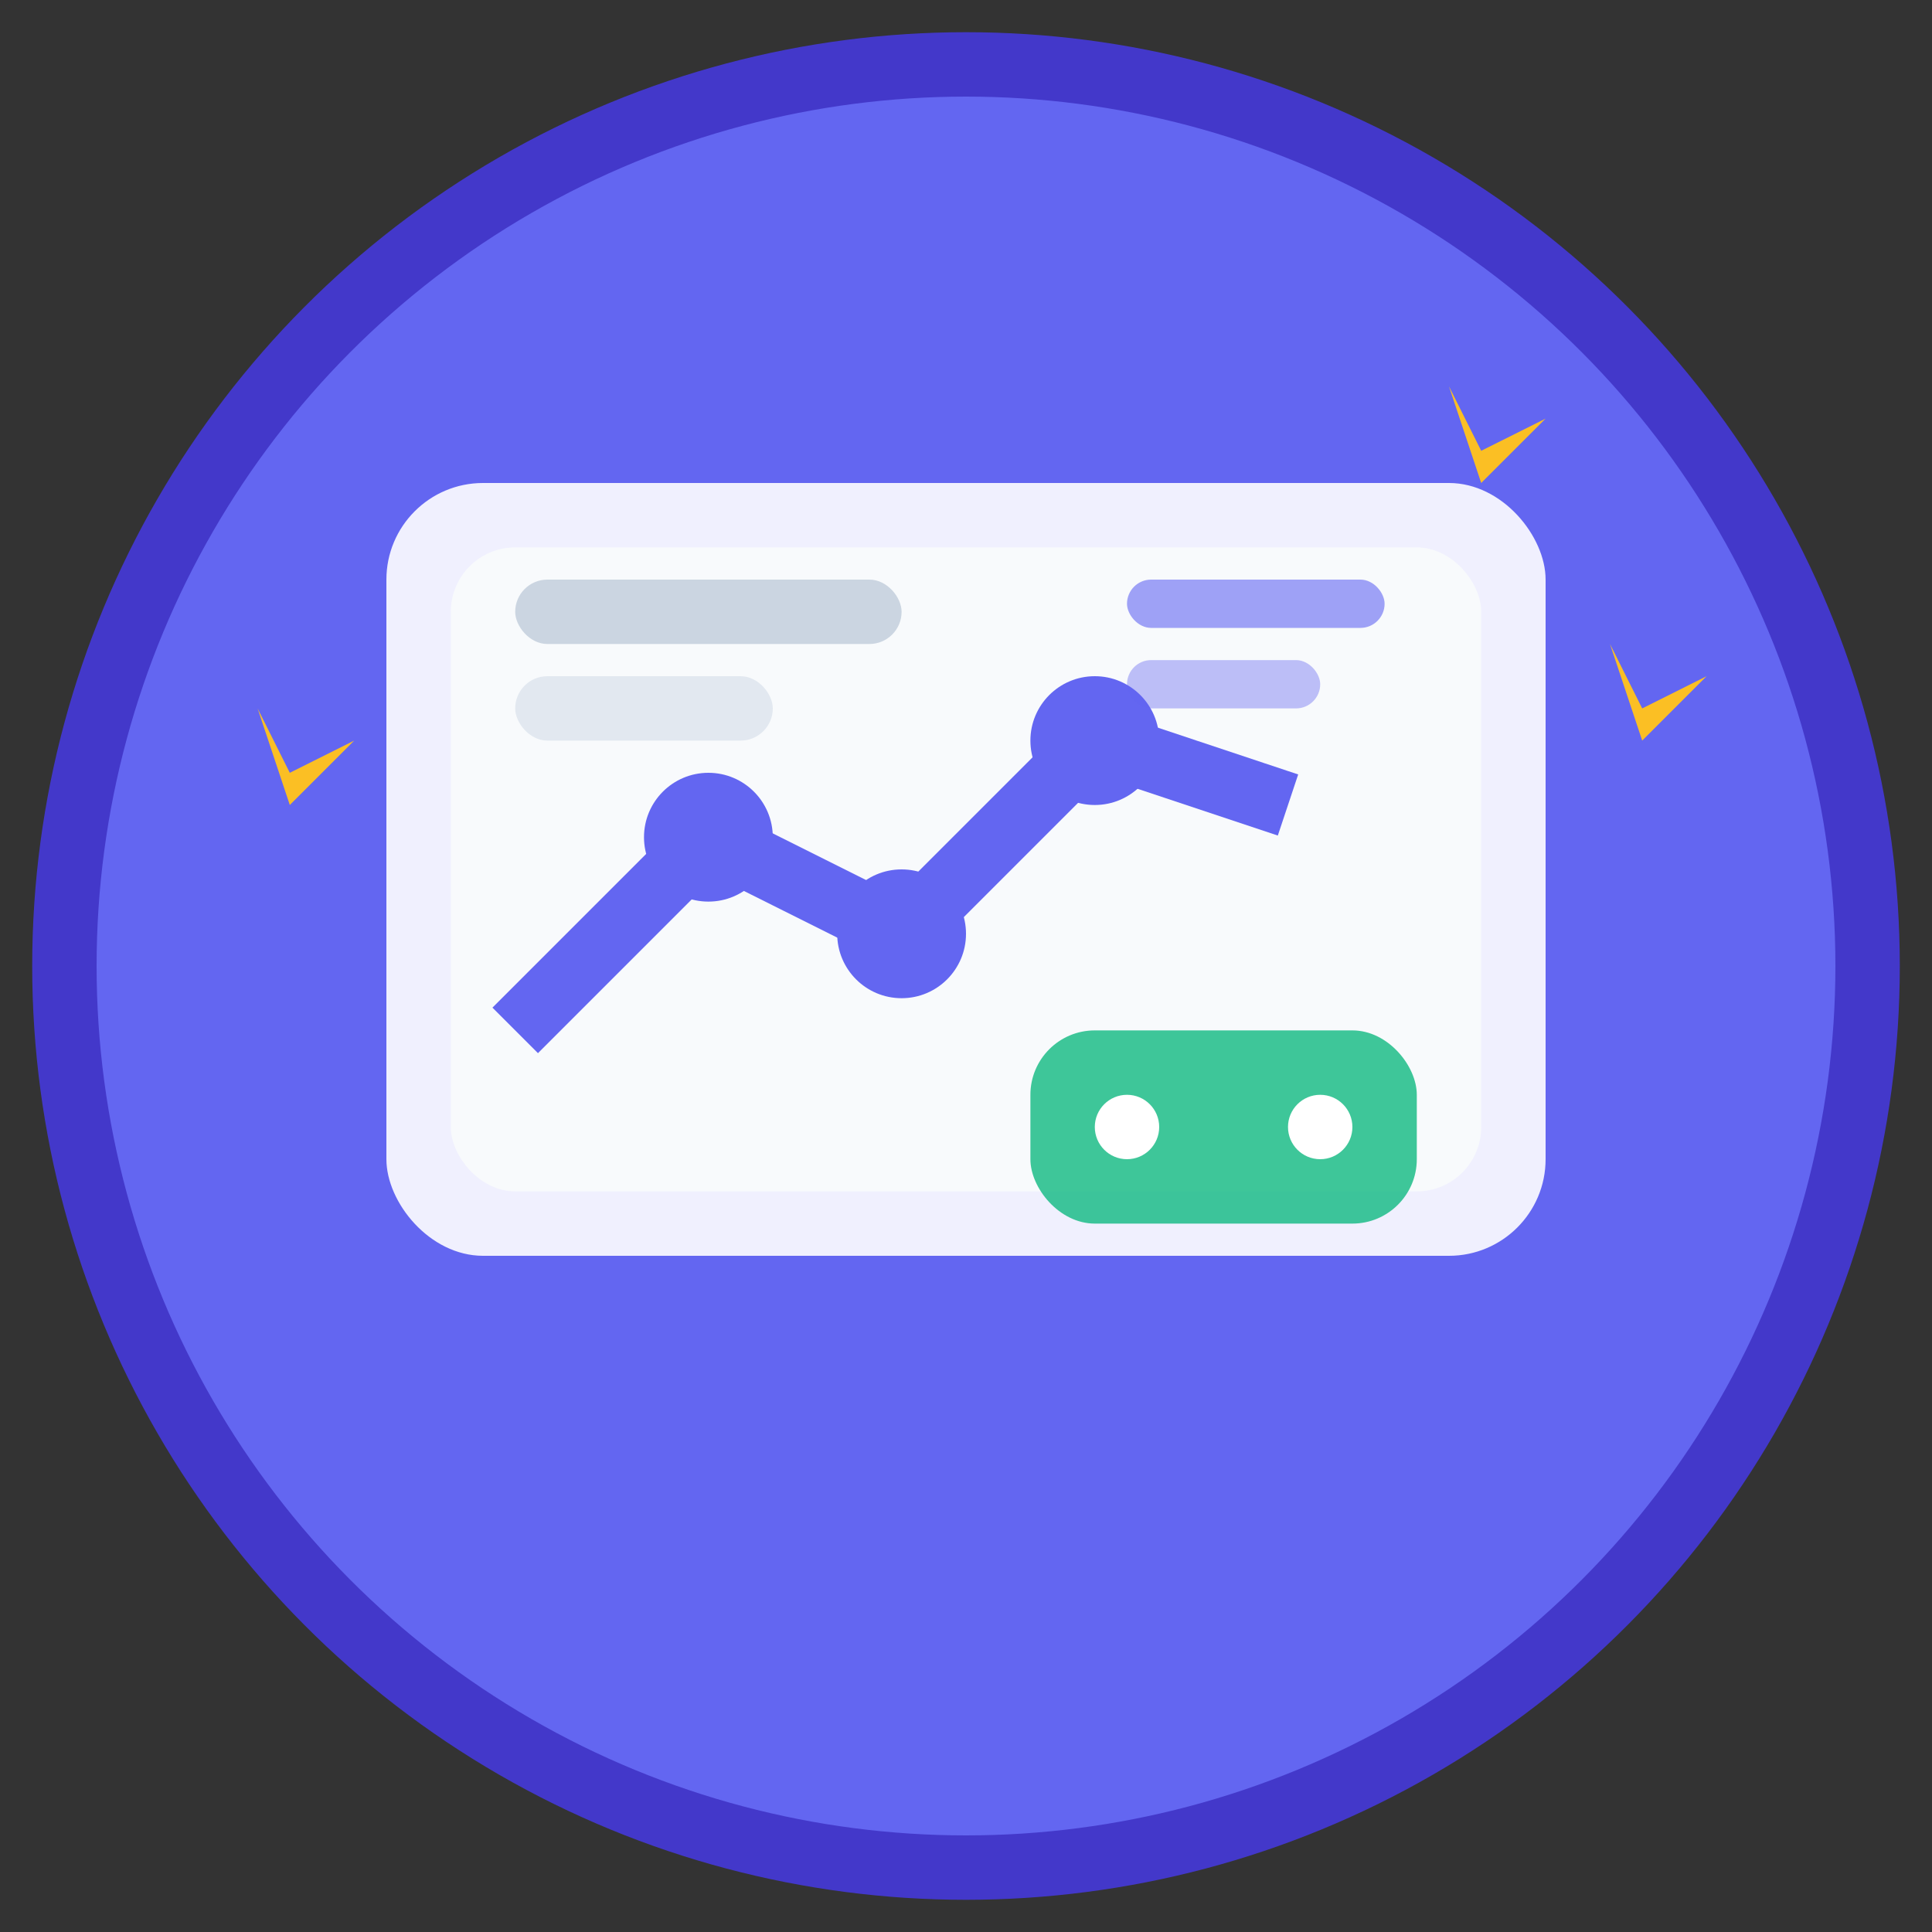 <?xml version="1.0" encoding="UTF-8"?>
<svg width="60" height="60" viewBox="0 0 60 60" fill="none" xmlns="http://www.w3.org/2000/svg">
  <rect x="0" y="0" width="60" height="60" fill="#333333" stroke="none"/>
  <circle cx="30" cy="30" r="28" fill="#6366F1" stroke="#4338CA" stroke-width="2"/>
  <rect x="12" y="15" width="36" height="24" rx="3" fill="#FFFFFF" fill-opacity="0.9"/>
  <rect x="14" y="17" width="32" height="20" rx="2" fill="#F8FAFC"/>
  <path d="M16 32 L22 26 L28 29 L34 23 L40 25" stroke="#6366F1" stroke-width="2" fill="none"/>
  <circle cx="22" cy="26" r="2" fill="#6366F1"/>
  <circle cx="28" cy="29" r="2" fill="#6366F1"/>
  <circle cx="34" cy="23" r="2" fill="#6366F1"/>
  <rect x="16" y="18" width="12" height="2" rx="1" fill="#CBD5E1"/>
  <rect x="16" y="21" width="8" height="2" rx="1" fill="#E2E8F0"/>
  <rect x="32" y="32" width="12" height="6" rx="2" fill="#10B981" fill-opacity="0.8"/>
  <circle cx="35" cy="35" r="1" fill="#FFFFFF"/>
  <circle cx="41" cy="35" r="1" fill="#FFFFFF"/>
  <path d="M45 12 L46 14 L48 13 L46 15 L45 12 Z" fill="#FBBF24"/>
  <path d="M50 20 L51 22 L53 21 L51 23 L50 20 Z" fill="#FBBF24"/>
  <path d="M8 22 L9 24 L11 23 L9 25 L8 22 Z" fill="#FBBF24"/>
  <rect x="35" y="18" width="8" height="1.5" rx="0.75" fill="#6366F1" fill-opacity="0.6"/>
  <rect x="35" y="20.5" width="6" height="1.5" rx="0.75" fill="#6366F1" fill-opacity="0.4"/>
</svg>  